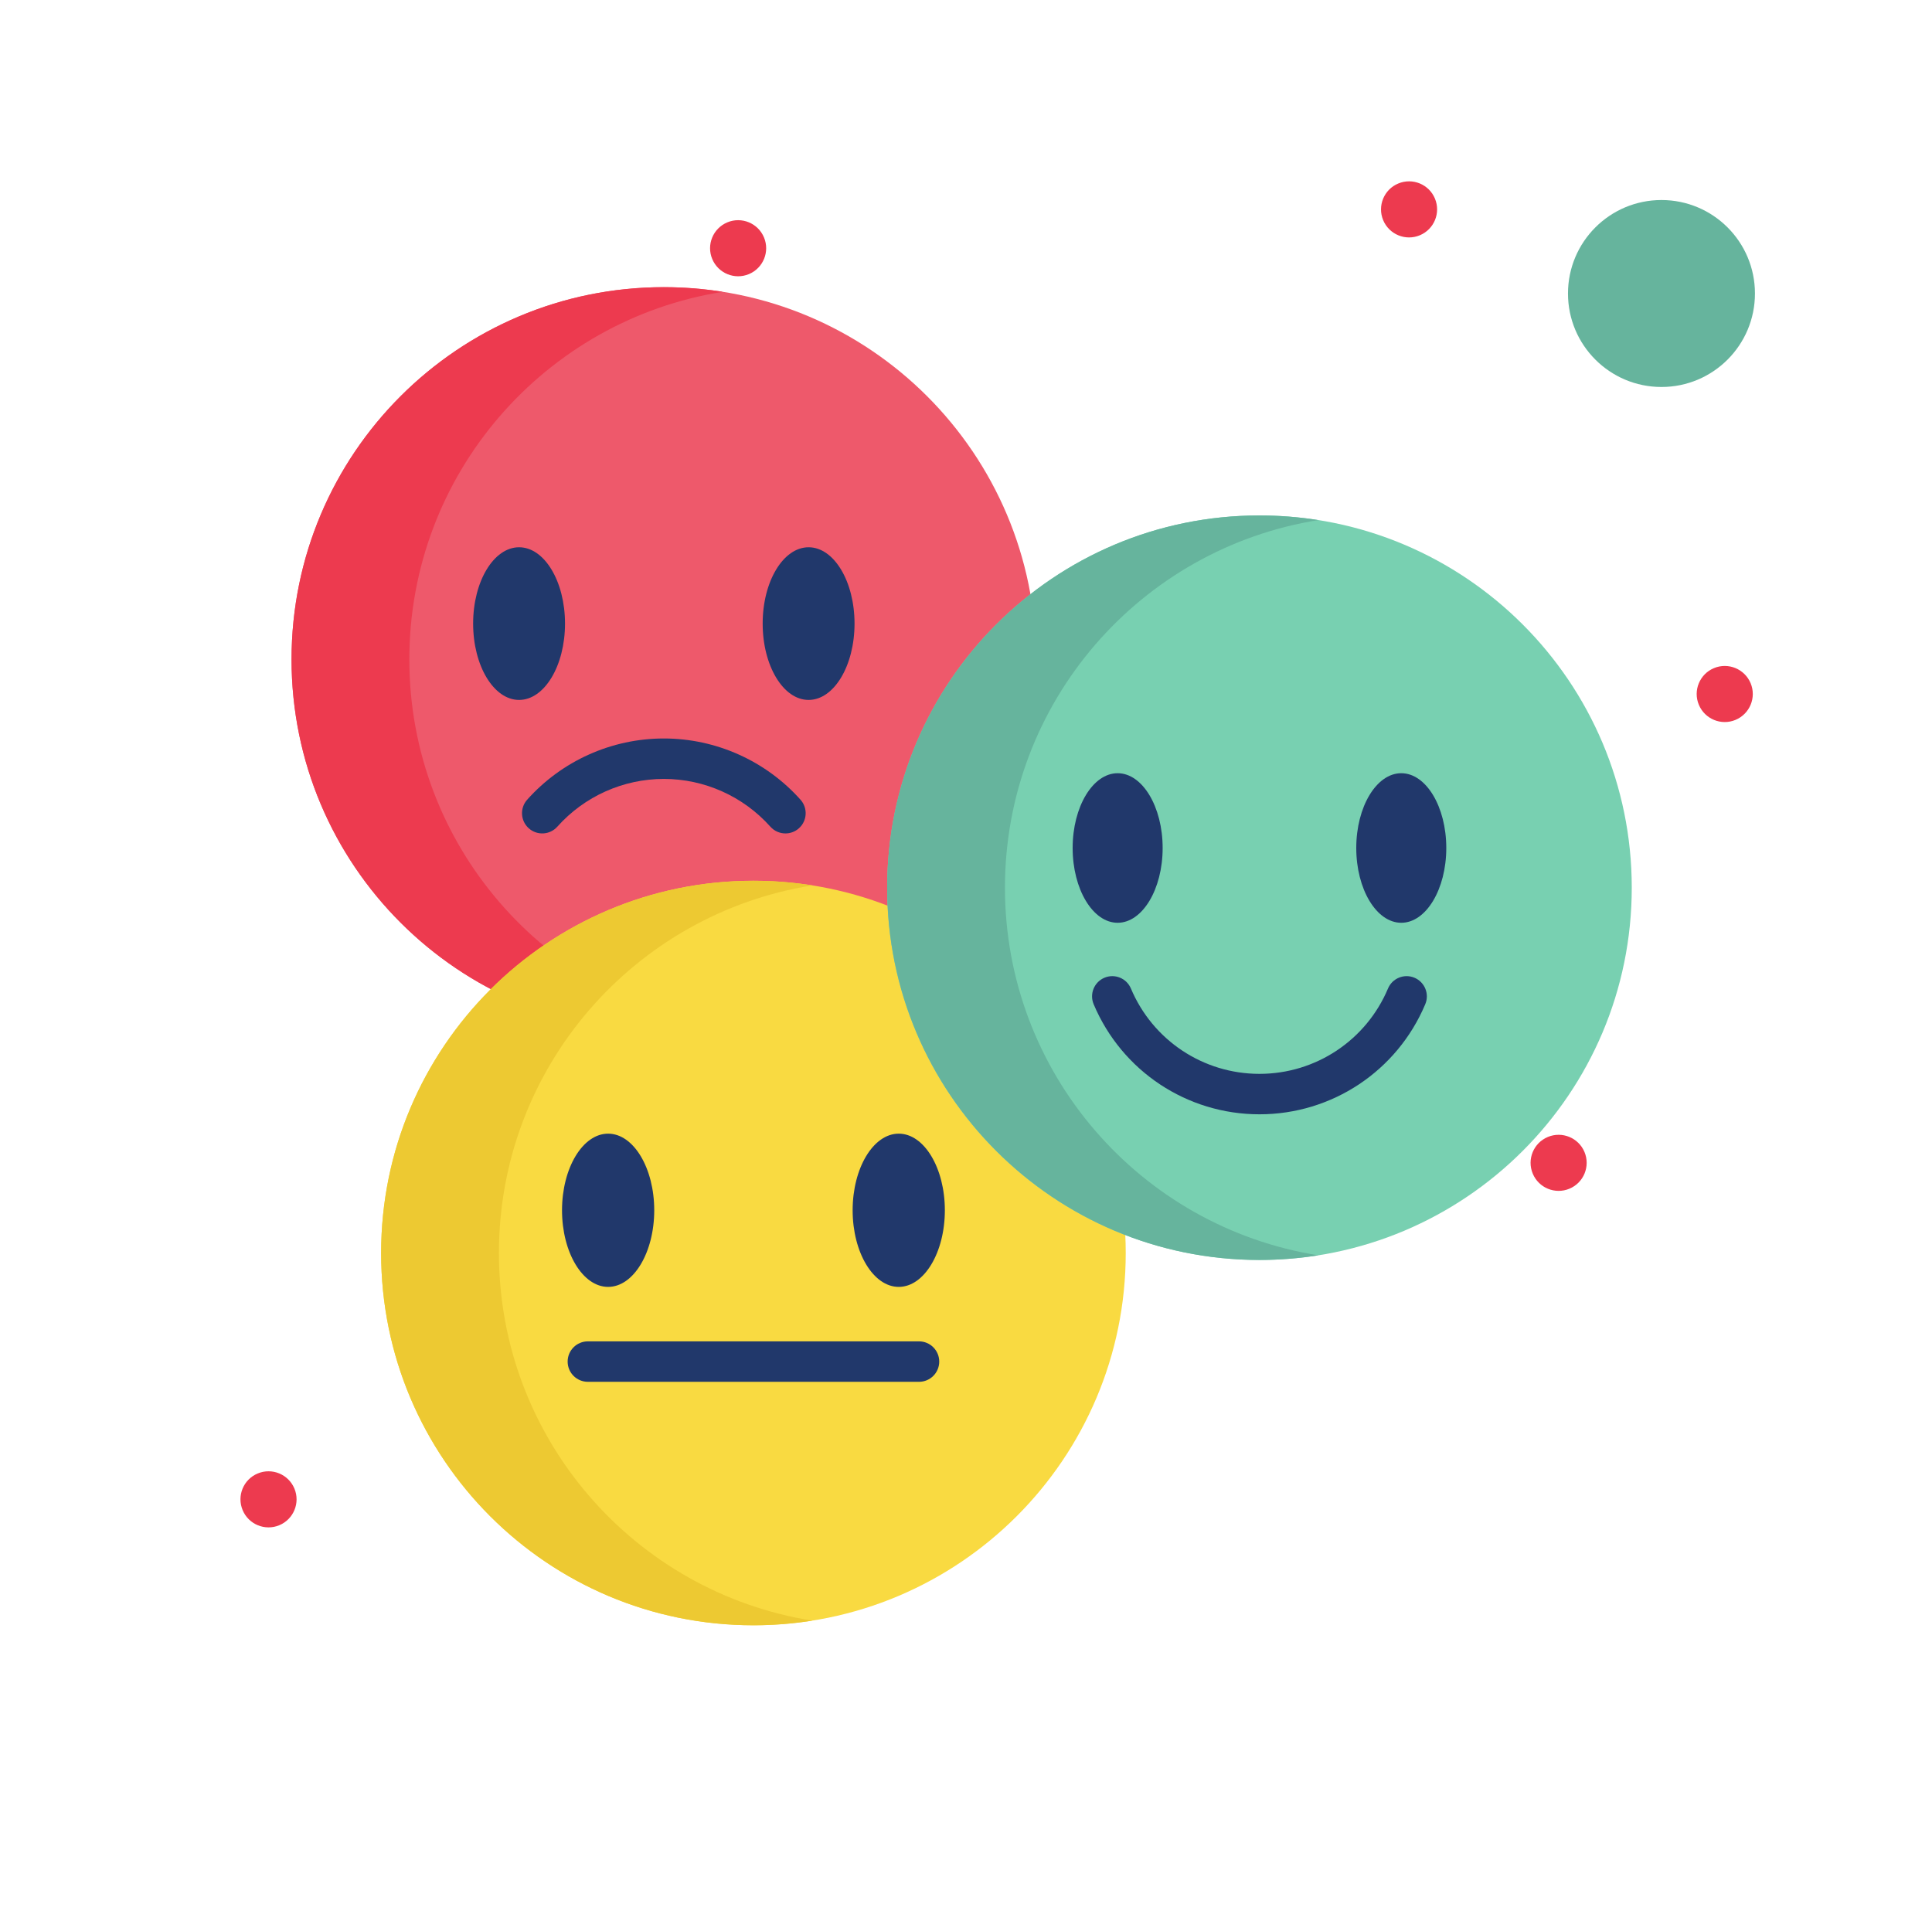 <svg width="111" height="110" viewBox="0 0 111 110" fill="none" xmlns="http://www.w3.org/2000/svg">
<path d="M95.457 11.494C98.424 11.494 100.828 13.898 100.828 16.865C100.828 19.832 98.424 22.236 95.457 22.236C92.49 22.236 90.086 19.832 90.086 16.865C90.086 13.898 92.49 11.494 95.457 11.494Z" fill="#66B49D"/>
<path d="M30.467 79.17C34.323 79.17 37.449 76.044 37.449 72.188C37.449 68.331 34.323 65.205 30.467 65.205C26.61 65.205 23.484 68.331 23.484 72.188C23.484 76.044 26.61 79.17 30.467 79.17Z" fill="#70F2A4"/>
<path d="M100.579 39.256C100.923 40.077 100.534 41.02 99.713 41.364C98.892 41.708 97.949 41.319 97.605 40.498C97.262 39.678 97.65 38.734 98.471 38.391C99.292 38.047 100.235 38.436 100.579 39.256Z" fill="#ED3A4F"/>
<path d="M91.035 66.196C91.377 67.016 90.99 67.962 90.169 68.303C89.349 68.647 88.403 68.258 88.062 67.437C87.718 66.617 88.107 65.673 88.928 65.33C89.749 64.988 90.692 65.375 91.035 66.196Z" fill="#ED3A4F"/>
<path d="M82.442 11.411C82.785 12.231 82.397 13.174 81.576 13.518C80.755 13.862 79.812 13.473 79.468 12.652C79.127 11.832 79.513 10.886 80.334 10.545C81.155 10.201 82.1 10.588 82.442 11.411Z" fill="#ED3A4F"/>
<path d="M43.894 13.643C44.238 14.463 43.849 15.406 43.029 15.75C42.208 16.094 41.265 15.705 40.921 14.884C40.577 14.064 40.966 13.12 41.787 12.777C42.608 12.433 43.551 12.822 43.894 13.643Z" fill="#ED3A4F"/>
<path d="M35.176 53.305C35.52 54.126 35.131 55.069 34.31 55.413C33.489 55.754 32.544 55.367 32.203 54.547C31.859 53.726 32.246 52.781 33.068 52.439C33.889 52.095 34.832 52.482 35.176 53.305Z" fill="#ED3A4F"/>
<path d="M16.914 85.531C17.258 86.352 16.869 87.295 16.049 87.639C15.228 87.981 14.283 87.594 13.941 86.773C13.597 85.953 13.984 85.007 14.807 84.666C15.627 84.322 16.571 84.711 16.914 85.531Z" fill="#ED3A4F"/>
<path d="M38.14 59.28C49.953 59.28 59.53 49.703 59.53 37.89C59.53 26.077 49.953 16.5 38.14 16.5C26.327 16.5 16.75 26.077 16.75 37.89C16.75 49.703 26.327 59.28 38.14 59.28Z" fill="#EE596B"/>
<path d="M41.524 59.014C40.421 59.189 39.292 59.281 38.141 59.281C26.327 59.281 16.75 49.703 16.75 37.89C16.75 26.076 26.327 16.501 38.141 16.501C39.292 16.501 40.421 16.593 41.524 16.768C31.319 18.389 23.518 27.227 23.518 37.89C23.518 48.552 31.319 57.392 41.524 59.014Z" fill="#ED3A4F"/>
<path d="M46.457 40.218C47.915 40.218 49.096 38.254 49.096 35.831C49.096 33.409 47.915 31.446 46.457 31.446C44.999 31.446 43.818 33.409 43.818 35.831C43.818 38.254 44.999 40.218 46.457 40.218Z" fill="#21386B"/>
<path d="M29.823 40.218C31.28 40.218 32.462 38.254 32.462 35.831C32.462 33.409 31.28 31.446 29.823 31.446C28.365 31.446 27.183 33.409 27.183 35.831C27.183 38.254 28.365 40.218 29.823 40.218Z" fill="#21386B"/>
<path d="M45.127 47.889C44.807 47.889 44.489 47.758 44.26 47.501C42.703 45.757 40.473 44.757 38.14 44.757C35.807 44.757 33.576 45.757 32.02 47.501C31.593 47.98 30.858 48.021 30.38 47.594C29.901 47.167 29.859 46.432 30.286 45.953C32.283 43.716 35.145 42.433 38.14 42.433C41.134 42.433 43.997 43.716 45.993 45.953C46.421 46.432 46.379 47.167 45.9 47.594C45.679 47.792 45.402 47.889 45.127 47.889Z" fill="#21386B"/>
<path d="M43.287 93.388C55.101 93.388 64.677 83.811 64.677 71.998C64.677 60.184 55.101 50.608 43.287 50.608C31.474 50.608 21.897 60.184 21.897 71.998C21.897 83.811 31.474 93.388 43.287 93.388Z" fill="#F9DA41"/>
<path d="M46.671 93.122C45.568 93.297 44.439 93.389 43.288 93.389C31.475 93.389 21.897 83.811 21.897 71.998C21.897 60.184 31.475 50.609 43.288 50.609C44.439 50.609 45.568 50.701 46.671 50.876C36.466 52.497 28.665 61.335 28.665 71.998C28.665 82.66 36.466 91.5 46.671 93.122Z" fill="#EDC932"/>
<path d="M51.636 65.14C50.175 65.14 48.987 67.115 48.987 69.543C48.987 71.97 50.175 73.945 51.636 73.945C53.097 73.945 54.285 71.97 54.285 69.543C54.285 67.115 53.097 65.14 51.636 65.14Z" fill="#21386B"/>
<path d="M34.939 65.14C33.478 65.14 32.29 67.115 32.29 69.543C32.29 71.97 33.478 73.945 34.939 73.945C36.4 73.945 37.588 71.97 37.588 69.543C37.588 67.115 36.4 65.14 34.939 65.14Z" fill="#21386B"/>
<path d="M52.8 79.399H33.775C33.133 79.399 32.613 78.879 32.613 78.237C32.613 77.595 33.133 77.075 33.775 77.075H52.8C53.442 77.075 53.962 77.595 53.962 78.237C53.962 78.879 53.442 79.399 52.8 79.399Z" fill="#21386B"/>
<path d="M72.36 72.397C84.173 72.397 93.75 62.82 93.75 51.007C93.75 39.193 84.173 29.617 72.36 29.617C60.547 29.617 50.97 39.193 50.97 51.007C50.97 62.82 60.547 72.397 72.36 72.397Z" fill="#78D0B1"/>
<path d="M75.744 72.131C74.641 72.306 73.512 72.398 72.361 72.398C60.547 72.398 50.97 62.82 50.97 51.007C50.97 39.193 60.548 29.618 72.361 29.618C73.512 29.618 74.641 29.71 75.744 29.885C65.539 31.506 57.738 40.344 57.738 51.007C57.738 61.669 65.539 70.509 75.744 72.131Z" fill="#66B49D"/>
<path d="M80.508 44.429C79.082 44.429 77.922 46.356 77.922 48.726C77.922 51.095 79.082 53.023 80.508 53.023C81.934 53.023 83.094 51.095 83.094 48.726C83.094 46.356 81.934 44.429 80.508 44.429Z" fill="#21386B"/>
<path d="M64.212 44.429C62.787 44.429 61.627 46.356 61.627 48.726C61.627 51.095 62.787 53.023 64.212 53.023C65.638 53.023 66.798 51.095 66.798 48.726C66.798 46.356 65.638 44.429 64.212 44.429Z" fill="#21386B"/>
<path d="M72.36 64.028C68.193 64.028 64.454 61.545 62.834 57.703C62.585 57.112 62.862 56.431 63.453 56.181C64.045 55.932 64.726 56.209 64.975 56.801C66.231 59.779 69.13 61.704 72.36 61.704C75.591 61.704 78.489 59.779 79.745 56.801C79.994 56.209 80.676 55.932 81.267 56.181C81.858 56.431 82.136 57.112 81.886 57.703C80.267 61.545 76.527 64.028 72.36 64.028Z" fill="#21386B"/>
</svg>
